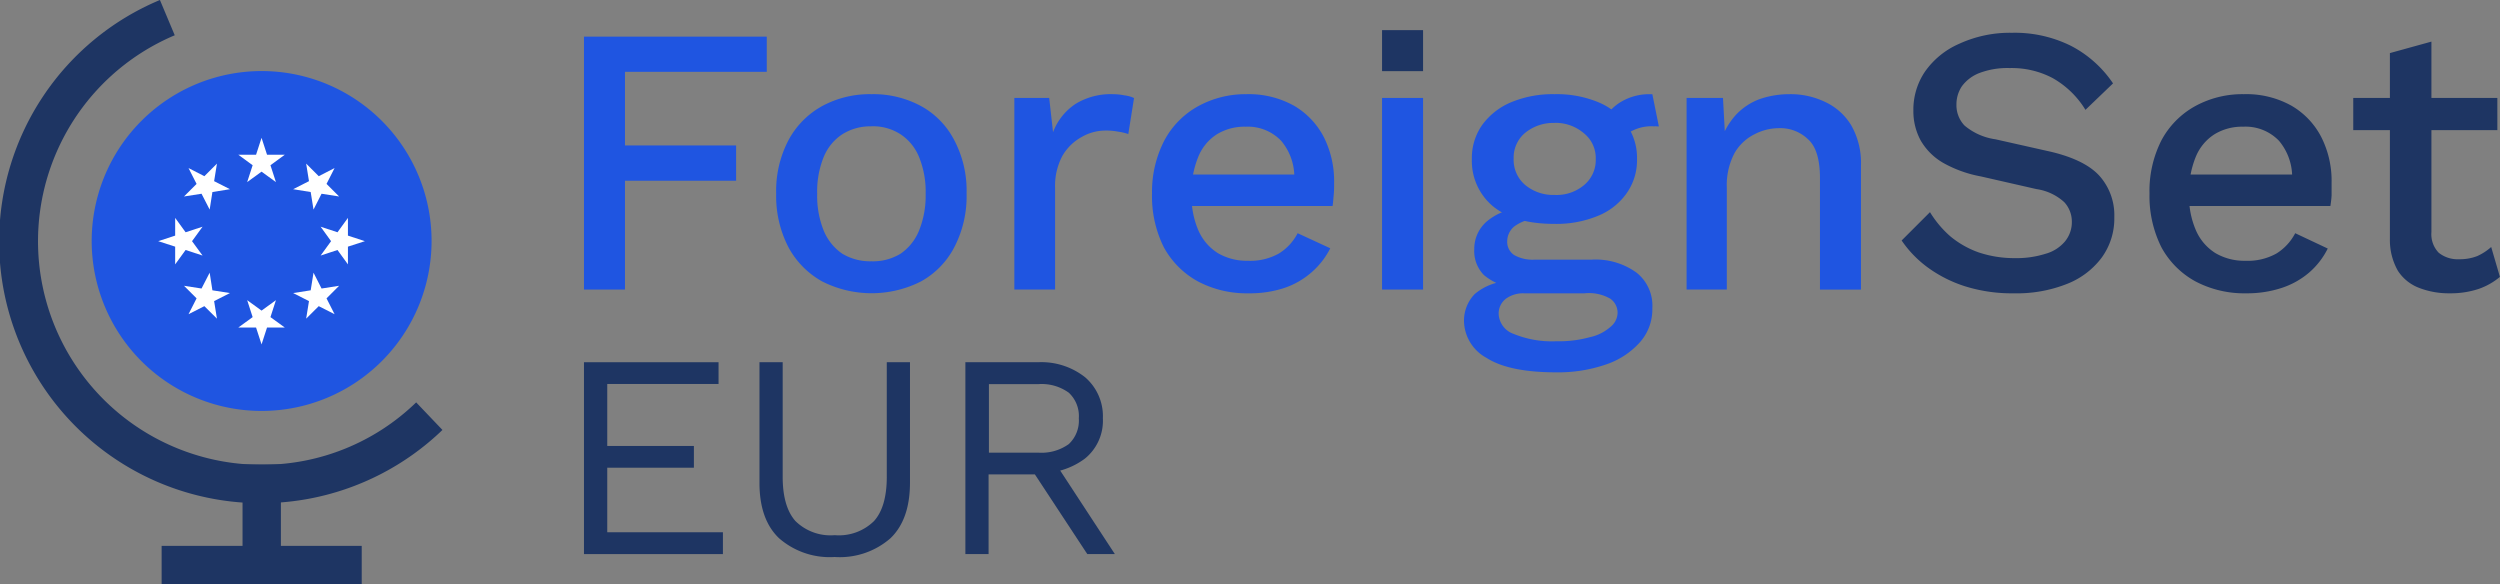 <svg xmlns="http://www.w3.org/2000/svg" viewBox="0 0 292.01 68.24">
   <rect x="0" y="0" width="292.01" height="68.24" fill="#808080" stroke="none"/>
   <defs>
      <style>.cls-1{fill:#1e3563;}.cls-2{fill:#1f55e1;}.cls-3{fill:#fff;}</style>
   </defs>
   <g id="Layer_2" data-name="Layer 2">
      <g id="Layer_1-2" data-name="Layer 1">
         <path class="cls-1" d="M68.21,64.72V42.31H83.93v2.54h-13v7.24H81.05v2.54H70.93v7.54H84.44v2.55Z"/>
         <path class="cls-1" d="M106.29,42.31V56.37q0,4.31-2.28,6.5a9,9,0,0,1-6.52,2.19A9,9,0,0,1,91,62.87q-2.3-2.19-2.29-6.5V42.31h2.71V55.69c0,2.33.5,4.05,1.48,5.16a5.84,5.84,0,0,0,4.6,1.66,5.84,5.84,0,0,0,4.6-1.66q1.48-1.66,1.48-5.16V42.31Z"/>
         <path class="cls-1" d="M121.25,42.31a8.23,8.23,0,0,1,5.5,1.76,6,6,0,0,1,2.07,4.79,5.69,5.69,0,0,1-2.09,4.7,8.54,8.54,0,0,1-5.52,1.69l-.23.16h-5.51v9.31h-2.71V42.31Zm0,10.56a5.47,5.47,0,0,0,3.59-1,3.75,3.75,0,0,0,1.17-3,3.72,3.72,0,0,0-1.17-3,5.42,5.42,0,0,0-3.59-1h-5.74v8Zm1.57.54,7.4,11.31H127l-6.45-9.81Z"/>
         <polygon class="cls-2" points="89.56 8.39 73 8.39 73 16.99 85.98 16.99 85.98 21.11 73 21.11 73 33.82 68.21 33.82 68.21 4.28 89.56 4.28 89.56 8.39"/>
         <path class="cls-2" d="M101.8,11a11.69,11.69,0,0,1,5.78,1.39,9.52,9.52,0,0,1,3.89,4,12.62,12.62,0,0,1,1.43,6.22,12.89,12.89,0,0,1-1.43,6.26,9.65,9.65,0,0,1-3.89,4,12.77,12.77,0,0,1-11.55,0,10,10,0,0,1-3.94-4,13,13,0,0,1-1.43-6.26,12.73,12.73,0,0,1,1.43-6.22,9.87,9.87,0,0,1,3.94-4A11.68,11.68,0,0,1,101.8,11Zm0,3.76a6.09,6.09,0,0,0-3.44.94,5.81,5.81,0,0,0-2.15,2.64,10.75,10.75,0,0,0-.76,4.3,10.86,10.86,0,0,0,.76,4.29,6.06,6.06,0,0,0,2.15,2.69,6.32,6.32,0,0,0,3.44.9,6.14,6.14,0,0,0,3.41-.9,6,6,0,0,0,2.14-2.69,10.86,10.86,0,0,0,.77-4.29,10.74,10.74,0,0,0-.77-4.3,5.79,5.79,0,0,0-2.14-2.64A5.92,5.92,0,0,0,101.8,14.75Z"/>
         <path class="cls-2" d="M118.48,33.82V11.44h4.07l.45,4a6.85,6.85,0,0,1,2.64-3.31A7.88,7.88,0,0,1,130,11a6.78,6.78,0,0,1,1.34.14,3.55,3.55,0,0,1,1.12.31l-.67,4.21a5.57,5.57,0,0,0-1.12-.27,7.41,7.41,0,0,0-1.61-.14,5.53,5.53,0,0,0-2.73.76,5.82,5.82,0,0,0-2.24,2.2,7.4,7.4,0,0,0-.85,3.76V33.82Z"/>
         <path class="cls-2" d="M145.84,34.26a12.21,12.21,0,0,1-5.9-1.38,10,10,0,0,1-4-4,13.35,13.35,0,0,1-1.38-6.26A13.07,13.07,0,0,1,136,16.41a9.87,9.87,0,0,1,3.94-4A11.5,11.5,0,0,1,145.58,11a10.86,10.86,0,0,1,5.55,1.34A9.06,9.06,0,0,1,154.62,16a11.42,11.42,0,0,1,1.21,5.29c0,.53,0,1-.05,1.52s-.07.89-.13,1.25h-18V20.39h15.89l-2.37.72a6.57,6.57,0,0,0-1.52-4.66,5.39,5.39,0,0,0-4.16-1.65,6.15,6.15,0,0,0-3.36.89,5.58,5.58,0,0,0-2.19,2.69,10.66,10.66,0,0,0-.76,4.29,10,10,0,0,0,.8,4.25,5.9,5.9,0,0,0,2.28,2.65,6.68,6.68,0,0,0,3.49.89,6.82,6.82,0,0,0,3.63-.85,6,6,0,0,0,2.19-2.37L155.38,29a9.21,9.21,0,0,1-2.2,2.82A9.4,9.4,0,0,1,150,33.64,12.86,12.86,0,0,1,145.84,34.26Z"/>
         <rect class="cls-2" x="161.43" y="11.44" width="4.79" height="22.38"/>
         <rect class="cls-1" x="161.43" y="3.52" width="4.79" height="4.79"/>
         <path class="cls-2" d="M193,11l.76,3.76h-.26a.84.84,0,0,0-.27,0,4.94,4.94,0,0,0-3.27.94,3.15,3.15,0,0,0-1.12,2.64l-2.33-1.08a6.61,6.61,0,0,1,.76-3.18,5.56,5.56,0,0,1,2.15-2.23A6.46,6.46,0,0,1,192.6,11H193Z"/>
         <path class="cls-2" d="M185.88,30.33a8.14,8.14,0,0,1,5.28,1.52A4.92,4.92,0,0,1,193,36a5.78,5.78,0,0,1-1.47,4,9.26,9.26,0,0,1-4,2.59,17.07,17.07,0,0,1-5.78.9q-5.5,0-8.14-1.7A5,5,0,0,1,171,37.49a4.48,4.48,0,0,1,1.25-3.14,6.45,6.45,0,0,1,4.34-1.52l-.27.72a6.68,6.68,0,0,1-3-1.43,4,4,0,0,1-1.12-3,4.24,4.24,0,0,1,1.48-3.27,6.87,6.87,0,0,1,4.16-1.57l2.51,1.21h-.54a5.12,5.12,0,0,0-2.91.94,2.25,2.25,0,0,0-.85,1.7,1.85,1.85,0,0,0,.81,1.66,4.38,4.38,0,0,0,2.37.54Zm-4.12,9.53a13.67,13.67,0,0,0,4-.49,5.25,5.25,0,0,0,2.37-1.21,2.13,2.13,0,0,0,.81-1.61,2,2,0,0,0-.85-1.66,5,5,0,0,0-3-.63H178a3.4,3.4,0,0,0-2.1.63,2.17,2.17,0,0,0-.85,1.79A2.59,2.59,0,0,0,176.8,39,11.74,11.74,0,0,0,181.76,39.86Z"/>
         <path class="cls-2" d="M181.58,11a12.67,12.67,0,0,1,5.11.94A7.54,7.54,0,0,1,190,14.57a6.69,6.69,0,0,1,1.21,4,6.68,6.68,0,0,1-1.21,4,7.54,7.54,0,0,1-3.35,2.64,12.67,12.67,0,0,1-5.11.94q-4.65,0-7.16-2.06a6.89,6.89,0,0,1-2.46-5.5,6.69,6.69,0,0,1,1.21-4,8,8,0,0,1,3.36-2.64A12.67,12.67,0,0,1,181.58,11Zm0,3.36a5.19,5.19,0,0,0-3.44,1.16,3.75,3.75,0,0,0-1.34,3,3.85,3.85,0,0,0,1.34,3.08,5.14,5.14,0,0,0,3.44,1.17A5,5,0,0,0,185,21.64a3.8,3.8,0,0,0,1.39-3.08,3.7,3.7,0,0,0-1.39-3A5.09,5.09,0,0,0,181.58,14.35Z"/>
         <path class="cls-2" d="M197,33.82V11.44h4.25l.32,5.82-.63-.63a8.6,8.6,0,0,1,1.79-3.18,7.25,7.25,0,0,1,2.82-1.88A10.69,10.69,0,0,1,209,11a9.32,9.32,0,0,1,4.25.94,7,7,0,0,1,3,2.73,8.88,8.88,0,0,1,1.12,4.66v14.5h-4.79v-13c0-2.2-.46-3.73-1.39-4.56a4.67,4.67,0,0,0-3.4-1.3,6.17,6.17,0,0,0-2.87.72,5.51,5.51,0,0,0-2.32,2.19,8,8,0,0,0-.9,4.07V33.82Z"/>
         <path class="cls-1" d="M235,3.83a14.74,14.74,0,0,1,6.89,1.52,13.28,13.28,0,0,1,4.92,4.39l-3.22,3.09a10.59,10.59,0,0,0-3.85-3.72,10.25,10.25,0,0,0-5-1.16,9.22,9.22,0,0,0-3.54.58,4.55,4.55,0,0,0-2.06,1.57,3.81,3.81,0,0,0-.62,2.14,3.44,3.44,0,0,0,.94,2.42,7.15,7.15,0,0,0,3.62,1.61l6,1.35c2.87.62,4.89,1.58,6.09,2.86a6.89,6.89,0,0,1,1.79,4.88,7.75,7.75,0,0,1-1.48,4.74,9.27,9.27,0,0,1-4.12,3.09,15.88,15.88,0,0,1-6.13,1.07,18.3,18.3,0,0,1-5.64-.8,15.23,15.23,0,0,1-4.38-2.19,12.91,12.91,0,0,1-3.09-3.18l3.31-3.31a12.17,12.17,0,0,0,2.37,2.82,10.87,10.87,0,0,0,3.31,1.88,13.08,13.08,0,0,0,4.26.67,11.12,11.12,0,0,0,3.53-.5,4.56,4.56,0,0,0,2.28-1.43A3.53,3.53,0,0,0,242,25.9a3.33,3.33,0,0,0-.89-2.29,6.1,6.1,0,0,0-3.23-1.52l-6.49-1.48A14.19,14.19,0,0,1,226.93,19a7.16,7.16,0,0,1-2.59-2.6,7.16,7.16,0,0,1-.85-3.49,7.92,7.92,0,0,1,1.34-4.52,9.5,9.5,0,0,1,4-3.27A14.16,14.16,0,0,1,235,3.83Zm27.37,30.43a12.23,12.23,0,0,1-5.91-1.38,9.93,9.93,0,0,1-4-4,13.35,13.35,0,0,1-1.39-6.26,13.07,13.07,0,0,1,1.39-6.22,9.87,9.87,0,0,1,3.94-4A11.46,11.46,0,0,1,262.09,11a10.81,10.81,0,0,1,5.55,1.34A9,9,0,0,1,271.13,16a11.3,11.3,0,0,1,1.21,5.29c0,.53,0,1,0,1.52a12.5,12.5,0,0,1-.14,1.25h-18V20.39h15.89l-2.37.72a6.57,6.57,0,0,0-1.52-4.66A5.41,5.41,0,0,0,262,14.8a6.14,6.14,0,0,0-3.35.89,5.66,5.66,0,0,0-2.2,2.69,10.84,10.84,0,0,0-.76,4.29,10,10,0,0,0,.81,4.25,5.9,5.9,0,0,0,2.28,2.65,6.68,6.68,0,0,0,3.49.89,6.87,6.87,0,0,0,3.63-.85,6.12,6.12,0,0,0,2.19-2.37l3.8,1.79a9,9,0,0,1-2.19,2.82,9.49,9.49,0,0,1-3.22,1.79A12.9,12.9,0,0,1,262.36,34.26ZM284,4.86V27.1a3.12,3.12,0,0,0,.85,2.42,3.54,3.54,0,0,0,2.38.76,5.63,5.63,0,0,0,2.1-.36,6.31,6.31,0,0,0,1.65-1.07L292,32.34a7.84,7.84,0,0,1-2.55,1.43,10.41,10.41,0,0,1-3.31.49,9.61,9.61,0,0,1-3.54-.62,5.13,5.13,0,0,1-2.51-2,7.23,7.23,0,0,1-.94-3.71V6.2Zm7.7,6.58V15.2H274.87V11.44Z"/>
         <path class="cls-1" d="M48.61,47a25.81,25.81,0,0,1-18,7.29A26.11,26.11,0,0,1,20.41,4.12L18.68,0a30.57,30.57,0,1,0,33,50.22Z"/>
         <rect class="cls-1" x="28.33" y="54.25" width="4.48" height="13.92"/>
         <rect class="cls-1" x="18.88" y="63.76" width="23.37" height="4.48"/>
         <path class="cls-2" d="M30.57,48A19.85,19.85,0,1,1,50.41,28.17,19.86,19.86,0,0,1,30.57,48Z"/>
         <polygon class="cls-3" points="30.55 16.1 31.19 18.07 33.27 18.07 31.59 19.3 32.23 21.27 30.55 20.05 28.87 21.27 29.51 19.3 27.83 18.07 29.91 18.07 30.55 16.1"/>
         <polygon class="cls-3" points="22.02 19.63 23.87 20.58 25.34 19.11 25.01 21.16 26.86 22.1 24.81 22.43 24.49 24.48 23.54 22.63 21.49 22.95 22.96 21.48 22.02 19.63"/>
         <polygon class="cls-3" points="18.48 28.17 20.46 27.52 20.46 25.45 21.68 27.13 23.66 26.48 22.43 28.17 23.66 29.85 21.68 29.2 20.46 30.88 20.46 28.81 18.48 28.17"/>
         <polygon class="cls-3" points="22.02 36.7 22.96 34.85 21.49 33.38 23.54 33.7 24.49 31.85 24.81 33.91 26.86 34.23 25.01 35.17 25.34 37.22 23.87 35.76 22.02 36.7"/>
         <polygon class="cls-3" points="30.55 40.23 29.91 38.26 27.83 38.26 29.51 37.04 28.87 35.06 30.55 36.28 32.23 35.06 31.59 37.04 33.27 38.26 31.19 38.26 30.55 40.23"/>
         <polygon class="cls-3" points="39.08 36.7 37.23 35.76 35.76 37.22 36.09 35.17 34.24 34.23 36.29 33.91 36.62 31.85 37.56 33.7 39.61 33.38 38.14 34.85 39.08 36.7"/>
         <polygon class="cls-3" points="42.62 28.17 40.64 28.81 40.64 30.88 39.42 29.2 37.45 29.85 38.67 28.17 37.45 26.48 39.42 27.13 40.64 25.45 40.64 27.52 42.62 28.17"/>
         <polygon class="cls-3" points="39.08 19.63 38.14 21.48 39.61 22.95 37.56 22.63 36.62 24.48 36.29 22.43 34.24 22.1 36.09 21.16 35.76 19.11 37.23 20.58 39.08 19.63"/>
      </g>
   </g>
</svg>